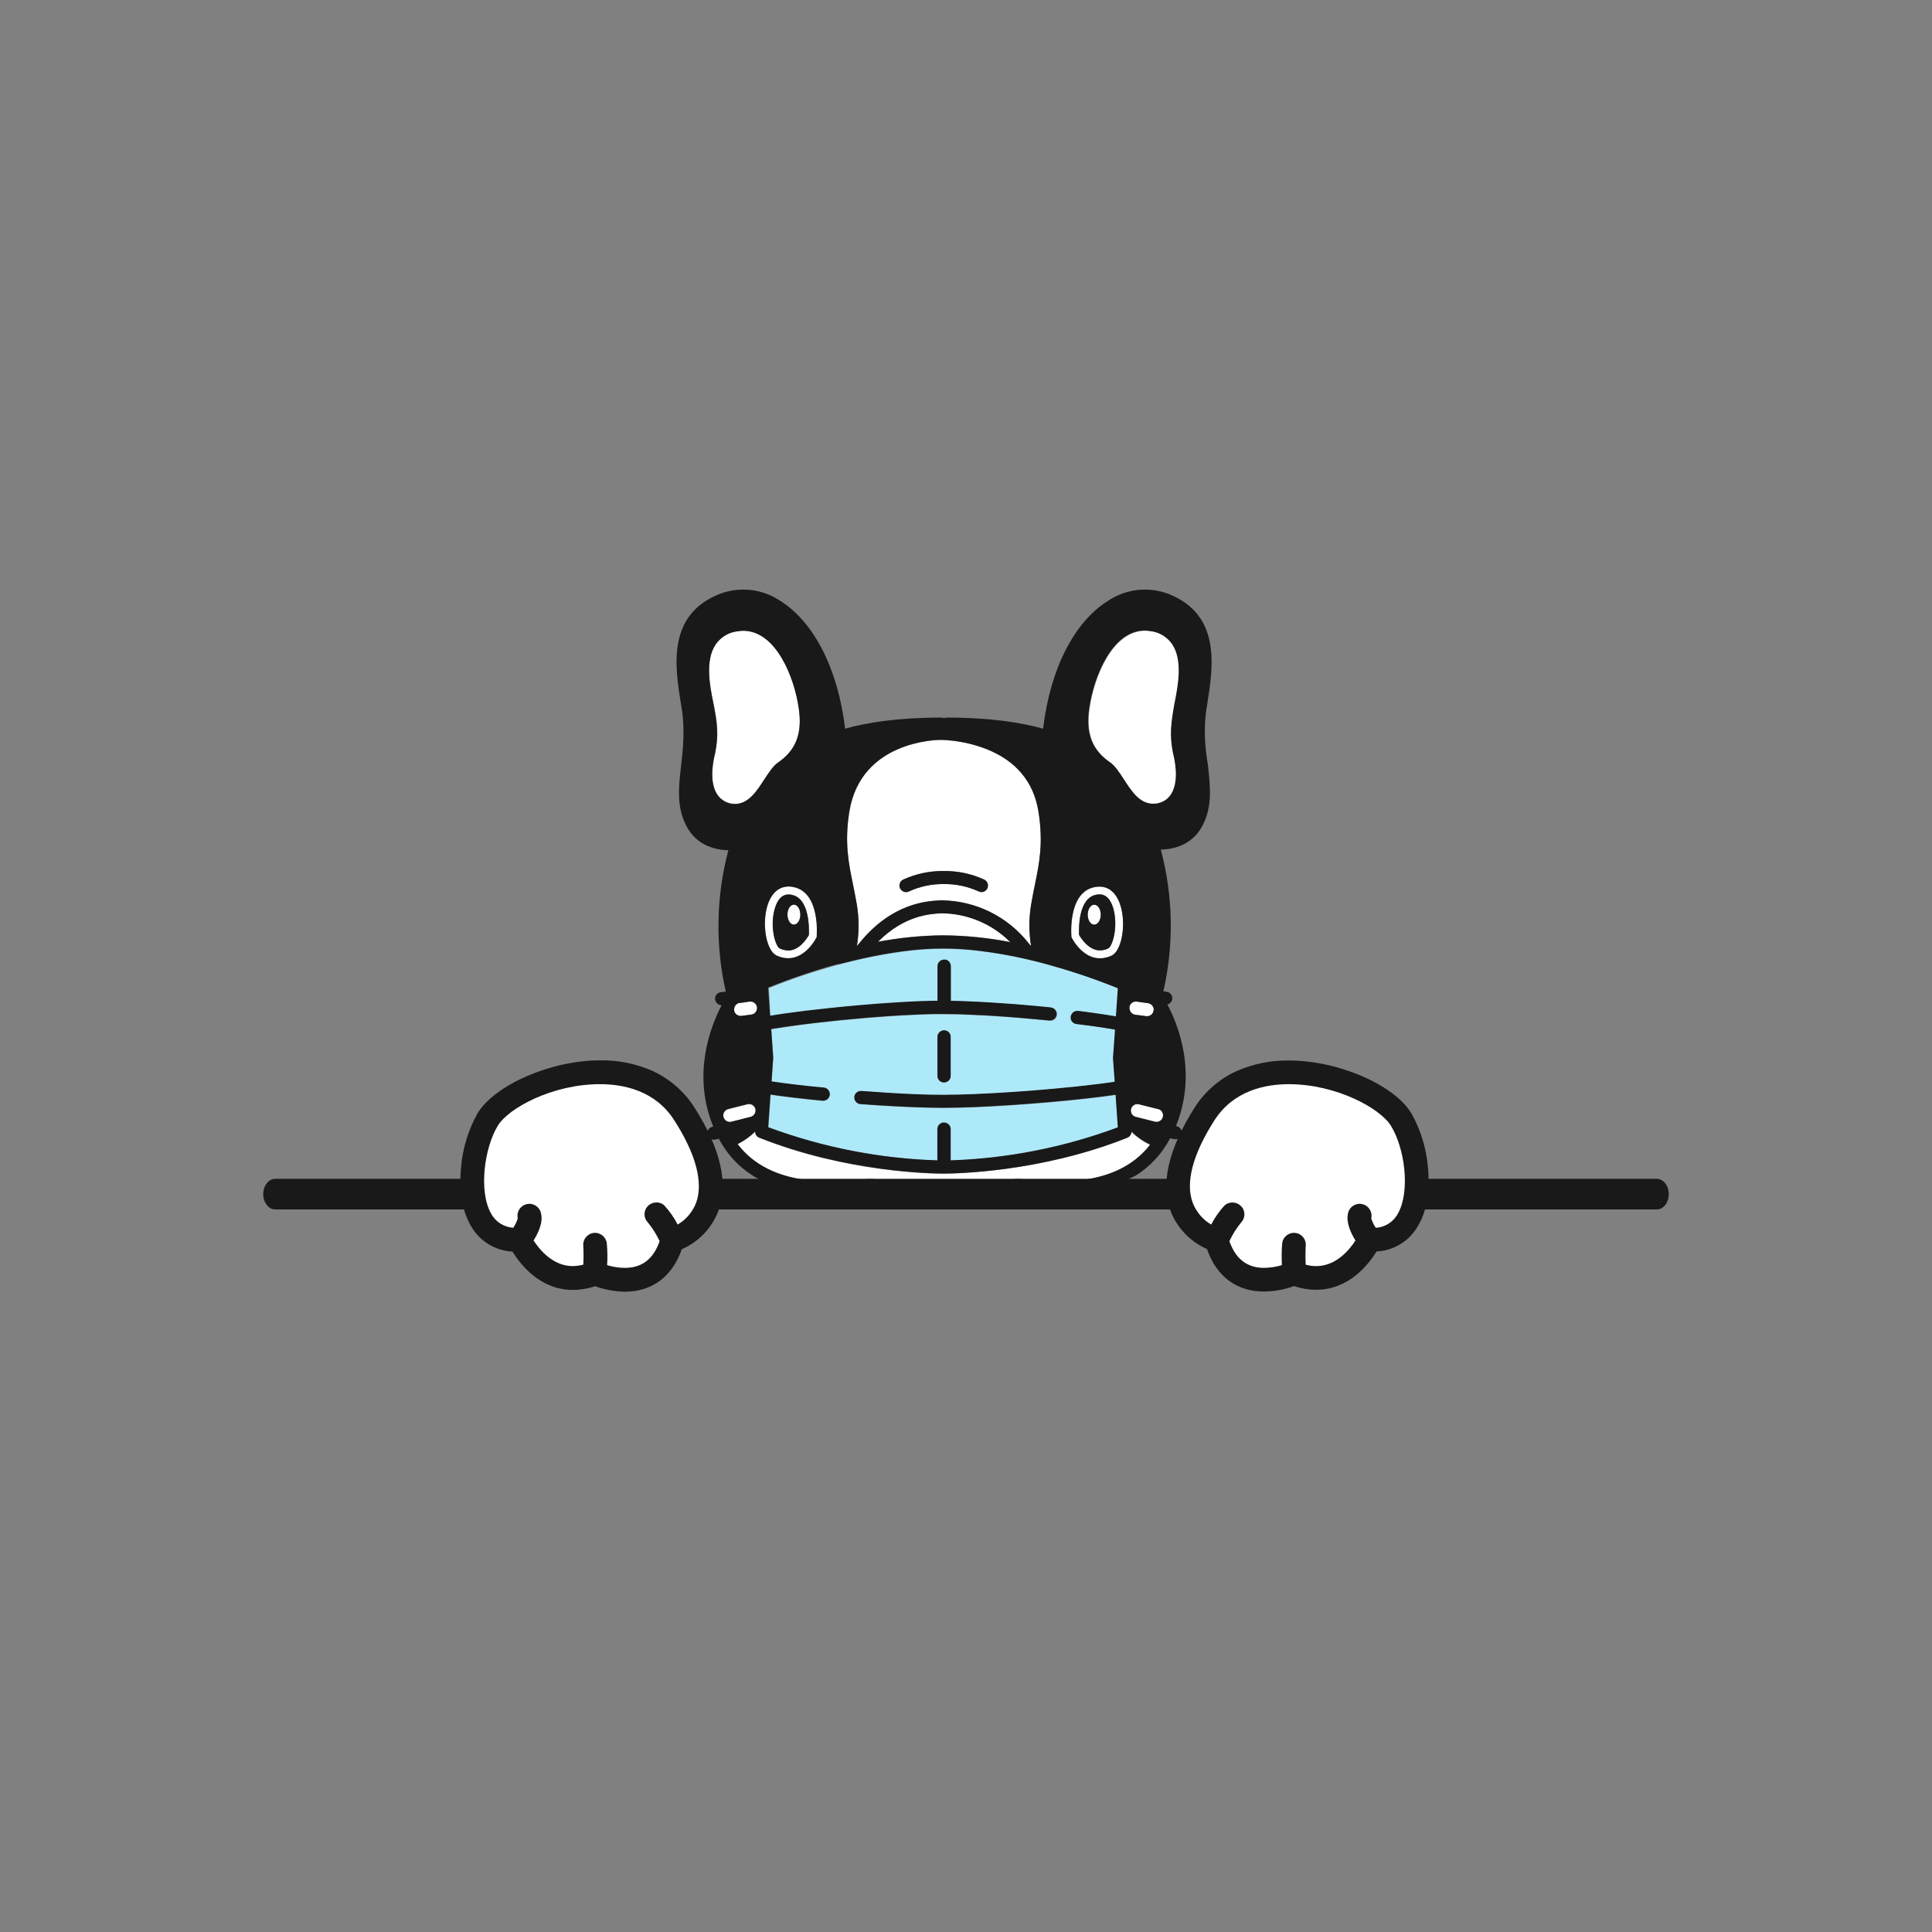 <?xml version="1.0" encoding="utf-8"?>
<!-- Generator: Adobe Illustrator 24.0.0, SVG Export Plug-In . SVG Version: 6.00 Build 0)  -->
<svg version="1.1" id="Layer_1" xmlns="http://www.w3.org/2000/svg" xmlns:xlink="http://www.w3.org/1999/xlink" x="0px" y="0px"
	 viewBox="0 0 1200 1200" style="enable-background:new 0 0 1200 1200;" xml:space="preserve">
<rect x="0" y="0" width="1200" height="1200" fill="#808080" stroke="none"/>
<style type="text/css">
	.st0{fill:#BE9A71;}
	.st1{fill:#D9A993;}
	.st2{fill:#683A32;}
	.st3{fill:#FFFFFF;}
	.st4{fill:#F78C8B;}
	.st5{fill:#1D1D1B;}
	.st6{fill:#FDAC49;}
	.st7{fill:#191919;}
	.st8{fill:#333333;}
	.st9{fill:#14192C;}
	.st10{fill:#3E3D4F;}
	.st11{fill:#A15225;}
	.st12{fill:#895834;}
	.st13{fill:#1A0A14;}
	.st14{fill:#672E28;}
	.st15{fill:#111B1D;}
	.st16{fill:#EBEBEB;}
	.st17{fill:#494859;}
	.st18{fill:#2F2627;}
	.st19{fill:#C7B6AC;}
	.st20{fill:#E2D9D4;}
	.st21{fill:#D6CDCA;}
	.st22{fill:#674043;}
	.st23{fill:#3D3834;}
	.st24{fill:#E4DACE;}
	.st25{fill:#554E46;}
	.st26{fill:#E8E8E8;}
	.st27{fill:#AEE9FA;}
	.st28{fill:#4D4D4D;}
	.st29{fill:#FDFDFD;}
	.st30{fill:#FAAF5E;}
	.st31{fill:#F8FCFC;}
	.st32{fill:#DBCFB5;}
	.st33{fill:#6D6D6D;}
	.st34{fill:#C69C6D;}
	.st35{fill:#F0B965;}
	.st36{fill:#DA7B45;}
	.st37{fill:#FAE7D6;}
	.st38{fill:#FDF8F2;}
	.st39{fill:#E2C4AA;}
	.st40{fill:#BC8571;}
	.st41{fill:#2F322A;}
	.st42{fill:#444741;}
	.st43{fill:#46282D;}
	.st44{fill:#986858;}
	.st45{fill:#F0C7A2;}
	.st46{fill:#FCE9C8;}
	.st47{fill:#808080;}
	.st48{fill:#4E4E4E;}
	.st49{fill:#E8CBA9;}
	.st50{fill:#956B50;}
</style>
<g>
	<path class="st27" d="M478.5,631.2c2.7-0.5,5.7-0.9,9-1.4c3.9-0.6,8.3-1.2,12.8-1.7c10.4-1.3,22.1-2.5,33.9-3.5l11-0.9
		c12.2-0.9,24-1.6,34.1-1.8h3.2v-21.6c0-2.2,1.8-4.1,4.1-4.1c0,0,0,0,0,0h0.7c1.9,0.3,3.4,2,3.4,4v21.6c8.5,0,18.8,0.6,30,1.4
		l7.2,0.5l2.9,0.2l8.1,0.7c4.6,0.4,9.2,0.9,13.8,1.3c2.2,0.1,4,2,3.8,4.3c-0.1,2.2-2,4-4.3,3.8h-0.4c-11.5-1.2-23-2.1-33.6-2.8
		l-6.7-0.4l-4.4-0.2l-6.7-0.3c-4.6-0.2-9-0.3-12.9-0.3h-1.6c-2.1,0-4.3,0-6.6,0c-4.2,0-8.7,0.3-13.4,0.5c-3.6,0.2-7.3,0.4-11.1,0.6
		c-21.5,1.4-45.4,3.8-63,6.3c-3.9,0.6-7.5,1.1-10.7,1.6l-2,0.3l0.2,3l1,14.5v0.6l-1,14.5h0.2c8.1,1.2,19.4,2.6,32.2,3.8
		c2.2,0.2,3.9,2.2,3.6,4.5c-0.2,2.1-1.9,3.6-4,3.6h-0.4c-12.8-1.2-24-2.6-32.2-3.8l-1.4,20.3c33.7,12.5,69.2,19.4,105.1,20.6v-19.1
		c-0.2-2.2,1.5-4.2,3.8-4.4c2.2-0.2,4.2,1.5,4.4,3.8c0,0.2,0,0.4,0,0.6v19.1c35.5-1.2,70.6-8.1,103.9-20.5l-1.4-20.3
		c-20.4,3.1-58.7,6.5-88.3,7.7c-6.9,0.3-13.2,0.4-18.8,0.4c-8.5,0-19.3-0.4-31.3-1c-6.4-0.4-13.2-0.8-20.2-1.3
		c-2.2-0.2-3.9-2.2-3.7-4.4c0.2-2.2,2.1-3.8,4.3-3.7c12,0.9,23.3,1.6,33.1,2c6.7,0.3,12.7,0.4,17.8,0.4h1.1c2.3,0,4.8,0,7.4-0.1
		c13.3-0.3,29.4-1.2,45.2-2.4c20.4-1.6,40.3-3.7,52.8-5.6V671l-1-13.6v-0.6l1.2-16.5v-0.9l-0.6-0.1c-3.2-0.6-6.7-1.1-10.7-1.7
		c-4-0.6-8.1-0.9-12.7-1.6c-2.2-0.4-3.7-2.5-3.3-4.7c0.4-2.1,2.2-3.5,4.3-3.4l3.3,0.4c4.6,0.6,9,1.2,12.8,1.8
		c2.8,0.4,5.3,0.8,7.6,1.2l1.2-17.5c-13.4-5.4-27.1-10.1-41-13.9l-1.7-0.5c-2.8-0.8-5.8-1.5-8.7-2.3l-6.3-1.5
		c-9.5-2.1-19-3.8-28.6-4.9c-7.3-0.9-14.7-1.3-22.1-1.4c-8.3,0-16.6,0.6-24.9,1.7c-8.3,1.1-16.5,2.6-24.4,4.3l-6.5,1.5
		c-2.8,0.7-5.6,1.4-8.4,2.1l-1.9,0.5c-14.4,3.9-28.6,8.7-42.5,14.3L478.5,631.2z M590.4,668.3c0,1.5-0.9,3-2.3,3.6
		c-0.5,0.2-1,0.4-1.5,0.4h-0.3c-0.3,0-0.7-0.1-1-0.1c-1.8-0.4-3.1-2.1-3.1-3.9V644c0-2.2,1.8-4.1,4.1-4.1c0,0,0,0,0,0
		c0.3,0,0.7,0,1,0.1c1.8,0.5,3,2.1,3,3.9L590.4,668.3z"/>
	<path class="st3" d="M493.1,561.9c2.3,0,4,2.8,4,6.2s-1.8,6.2-4,6.2s-4-2.8-4-6.2C489.1,564.7,490.9,561.9,493.1,561.9z
		 M529.9,549.8c-2.8-13.5-5.4-26.3-2.3-45.6c7.1-43.9,54.1-44.6,57-44.6l0,0c9.6,0.3,19.1,2.2,28.1,5.7c18.5,7.3,29.5,20.5,32.4,39
		c3.1,19.4,0.5,32.2-2.3,45.6c-0.8,3.9-1.6,8-2.3,12.2c-1.4,8.5-1.4,17.1,0,25.6c-0.6-0.7-1.2-1.3-1.7-2
		c-13-16.4-32.7-26.1-53.6-26.4h-0.9c-8.2,0.4-30.1,1.5-50.3,26.4c-0.6,0.7-1.1,1.3-1.7,2c1.4-8.5,1.4-17.1,0-25.6
		C531.5,557.7,530.6,553.7,529.9,549.8L529.9,549.8z M559.2,551.7c0.7,1.5,2.1,2.4,3.7,2.4c0.6,0,1.2-0.1,1.7-0.4
		c6.8-3.1,14.2-4.7,21.7-4.6l0,0c7.5-0.1,14.9,1.5,21.7,4.6c0.5,0.2,1.1,0.4,1.7,0.4c2.2,0,4.1-1.9,4-4.1c0-1.6-0.9-3-2.4-3.7
		c-7.8-3.6-16.4-5.4-25-5.3h-0.1c-8.6-0.1-17.1,1.7-25,5.3C559.1,547.2,558.2,549.6,559.2,551.7
		C559.1,551.7,559.1,551.7,559.2,551.7L559.2,551.7z M584.7,567.2c-6.6,0.3-23,1.2-39.3,17.7c13.3-2.5,26.8-3.9,40.4-4
		c14,0.1,28,1.5,41.8,4.2c-11.4-11.3-26.7-17.8-42.7-18H584.7z M679.6,574.4c2.3,0,4.1-2.8,4.1-6.2c0-3.5-1.8-6.2-4.1-6.2
		s-4,2.8-4,6.2C675.6,571.6,677.5,574.4,679.6,574.4z M665.5,582.1c0,0-2.6-27.5,14.2-31c22.1-4.6,21.4,37.8,10.7,42.6
		C674.3,600.7,665.5,582.1,665.5,582.1L665.5,582.1z M670.3,580.7c1.4,2.3,6.1,9.6,12.9,9.6c1.8,0,3.5-0.4,5.1-1.2
		c2.6-1.2,5.9-12.2,3.7-22.8c-1-4.9-3.5-10.8-9.1-10.8c-0.8,0-1.5,0.1-2.3,0.3C669.9,558.1,670.1,576.4,670.3,580.7L670.3,580.7z
		 M469.1,688.9c-0.6-2.2-2.8-3.5-4.9-2.9l-11.9,3c-2.2,0.6-3.5,2.8-2.9,5c0.5,1.8,2.1,3,3.9,3c0.3,0,0.7,0,1-0.1l11.9-3
		C468.3,693.3,469.6,691.1,469.1,688.9C469.1,688.8,469.1,688.8,469.1,688.9L469.1,688.9z M705.1,630.2l6.9,0.9h0.6
		c2,0,3.8-1.5,4-3.5c0.1-0.5,0.1-1,0-1.4c-0.2-0.8-0.6-1.5-1.2-2.1c-0.6-0.6-1.4-1-2.3-1.1l-4.4-0.6l-2.5-0.3H706
		c-2-0.2-3.8,1-4.3,2.9c-0.1,0.2-0.1,0.4-0.1,0.6c0,0.4,0,0.7,0,1.1C701.8,628.5,703.2,630,705.1,630.2z M719.5,688.8l-12.1-3
		c-2.2-0.5-4.4,0.8-4.9,2.9c-0.4,1.7,0.3,3.5,1.8,4.4c0.4,0.2,0.8,0.4,1.2,0.5l11.9,3c0.3,0.1,0.7,0.1,1,0.1h0.1
		c2.2-0.1,4-2,3.9-4.3c-0.1-1.8-1.3-3.3-3-3.8H719.5z M729.8,437l0.2-1c1.9-9.7,5.2-25.9-1.8-35.9c-3.2-4.5-8.1-7.4-13.5-8
		c-1.1-0.2-2.3-0.2-3.4-0.3c-20.3,0-31.8,28.8-34.5,48.2c-2.3,15.6,1.7,25.9,12.8,33.6c3.1,2.1,5.9,6.5,8.7,10.7
		c4.6,7.1,9.7,15.1,18.2,15.1c1.1,0,2.3-0.1,3.4-0.4c3.4-0.8,6.3-3,8.1-6.1c5-8.5,1.5-22.5,0.9-24.7c-2.6-11.9-1.4-19.7,0.9-31.1
		L729.8,437z M465.8,622.1h-0.4l-5.4,0.8h-0.6c-2.1,0.3-3.6,2.1-3.5,4.2c0,0.1,0,0.3,0,0.4c0.3,2,2,3.5,4,3.5h0.6l6-0.8
		c2.2-0.2,3.9-2.2,3.7-4.4S468,621.9,465.8,622.1L465.8,622.1z M456.5,499.3L456.5,499.3c8.5,0,13.6-8,18.2-15.1
		c2.7-4.2,5.6-8.6,8.7-10.7c11.1-7.6,15.1-18,12.8-33.6c-2.8-19.4-14.2-48.2-34.5-48.2c-1.1,0-2.3,0.1-3.4,0.3
		c-5.4,0.6-10.4,3.5-13.6,8c-6.9,10-3.7,26.2-1.7,35.9l0.2,1c2.3,11.4,3.5,19.1,1,31.1c-0.6,2.3-4.1,16.1,0.9,24.7
		c1.7,3.1,4.7,5.3,8.1,6.1c1,0.3,2.1,0.4,3.2,0.4L456.5,499.3z M493.2,551c16.8,3.6,14.2,31,14.2,31s-8.9,18.6-24.8,11.5
		c-11-4.8-11.6-47.2,10.5-42.6H493.2z M492.2,555.8c-0.8-0.2-1.5-0.2-2.3-0.3c-5.6,0-8,5.8-9.1,10.8c-2.3,10.6,1.1,21.6,3.7,22.8
		c1.6,0.7,3.3,1.1,5.1,1.2l0,0c6.9,0,11.5-7.2,12.9-9.6c0-4.3,0.3-22.6-10.5-24.9L492.2,555.8z M700.2,706.7
		c-54.2,21.6-108,22.3-114,22.3h-0.8c-6,0-59.8-0.6-113.9-22.3c-1.6-0.6-2.6-2.1-2.6-3.8c-3.2,3.1-6.9,5.8-10.9,7.8
		c20.7,27.5,60.6,23.6,76.4,22.1c2.1-0.2,3.7-0.4,5-0.4c5.1-0.1,10.2,0.9,14.9,2.9c20.7,7.4,43.3,7.4,64,0c4.7-2,9.8-3,14.9-2.9
		c1.3,0,2.9,0.2,5,0.4c15.7,1.5,55.2,5.3,75.9-21.7c-4.3-2.1-8.3-4.9-11.7-8.2c0.1,1.7-0.9,3.2-2.5,3.9H700.2z"/>
	<path class="st7" d="M749.5,439.3l0.3-1.7c3.7-23.5,8.9-55.7-24-68.7c-12.3-4.7-26.2-3.2-37.3,4.1c-21.3,13.1-36.3,42.7-40.6,79.6
		c-13.2-3.7-32.4-6.9-59.8-6.9c-0.6,0-1.2,0.1-1.7,0.4c-0.5-0.3-1.1-0.4-1.7-0.4c-27.4,0-46.7,3.2-59.8,6.9
		c-4.3-36.8-19.3-66.5-40.6-79.6c-11-7.3-24.9-8.8-37.3-4.1c-32.9,13-27.8,45.2-24,68.7l0.3,1.7c2.3,13.8,0.9,25.9-0.3,36.5
		c-1.5,13.5-2.8,25.3,3.2,37c6.7,13.2,19.6,15.2,26.2,15.3c-7.6,28.7-8.2,58.9-1.6,87.8l-3.2,0.4c-2.2,0.3-3.8,2.4-3.4,4.6
		c0.3,2,2,3.4,4,3.5l0,0c-6.9,13.2-18.5,42.8-5.2,75.3l-0.7,0.2c-2.2,0.6-3.5,2.8-2.9,5c0.5,1.8,2.1,3,3.9,3c0.3,0,0.7,0,1-0.1
		l2.2-0.5c5.5,10.5,13.9,19.1,24.3,24.8h0.1l0,0c6.6,3.3,13.6,5.6,20.9,6.7c4.3,0.6,8.5,2,12.8,2.6c2.3,0.3,4.6,0.4,6.9,0.4
		c8,0.1,16-0.2,23.9-1.1c1.9-0.2,3.5-0.3,4.6-0.4c4.1,0,8.1,0.8,11.9,2.4c10.3,3.8,21.1,5.8,32.1,5.9c0.3,0,0.6,0,0.9,0h3.4
		c0.3,0,0.6,0,0.9,0c11-0.2,21.8-2.2,32.1-5.9c3.7-1.6,7.8-2.4,11.9-2.4c1.2,0,2.7,0.2,4.6,0.4c11.8,1.1,35.9,3.5,57.4-5.3
		c3.3-1.9,6.7-3.6,10.2-5.2c9.1-5.7,16.4-13.7,21.4-23.2l2.3,0.5c0.3,0.1,0.7,0.1,1,0.1c2.2,0,4-1.9,4-4.1c0-1.8-1.3-3.4-3-3.9
		l-0.7-0.2c13.3-32.7,1.6-62.4-5.3-75.5c2.2-0.6,3.5-2.8,2.9-4.9c-0.4-1.6-1.8-2.8-3.4-3l-2-0.3c6.6-29,6.1-59.2-1.6-88
		c6.5-0.1,19.5-2.1,26.1-15.3c6-11.8,4.6-23.5,3.2-37C748.6,465.2,747.3,453.2,749.5,439.3z M679.6,551
		c22.1-4.6,21.4,37.8,10.7,42.6c-16,7.1-24.8-11.5-24.8-11.5S662.8,554.6,679.6,551L679.6,551z M527.5,504.1
		c7.1-43.9,54.1-44.6,57-44.6l0,0c9.6,0.3,19.1,2.2,28.1,5.7c18.5,7.3,29.5,20.5,32.4,39c3.1,19.4,0.5,32.2-2.3,45.6
		c-0.8,3.9-1.6,8-2.3,12.2c-1.4,8.5-1.4,17.1,0,25.6c-0.6-0.7-1.2-1.3-1.7-2c-13-16.4-32.7-26.1-53.6-26.4h-0.9
		c-8.2,0.4-30.1,1.5-50.3,26.4c-0.6,0.7-1.1,1.3-1.7,2c1.4-8.5,1.4-17.1,0-25.6c-0.7-4.2-1.5-8.3-2.3-12.2
		C527.1,536.2,524.4,523.5,527.5,504.1L527.5,504.1z M627.5,585.2c-13.8-2.7-27.7-4.1-41.8-4.2c-13.6,0.1-27.1,1.5-40.4,4
		c16.3-16.5,32.7-17.4,39.3-17.7h0.2C600.8,567.4,616.2,573.8,627.5,585.2L627.5,585.2z M521.7,598.7c2.7-0.7,5.5-1.4,8.4-2.1
		l6.5-1.5c7.8-1.7,16.1-3.2,24.4-4.3c8.3-1.1,16.6-1.7,24.9-1.7c7.4,0,14.8,0.5,22.1,1.4c9.6,1.2,19.2,2.8,28.6,5l6.3,1.5
		c3,0.7,5.9,1.5,8.7,2.3l1.7,0.5c13.9,3.9,27.6,8.6,41,14l-1.2,17.5c-2.3-0.4-4.8-0.8-7.6-1.2c-3.9-0.6-8.2-1.2-12.8-1.8l-3.3-0.4
		c-2.2-0.2-4.2,1.5-4.4,3.8c-0.2,2.1,1.3,4,3.4,4.3c4.6,0.6,8.9,1.1,12.8,1.7c3.9,0.6,7.6,1.1,10.7,1.7l0.6,0.1v0.9l-1.2,16.5v0.6
		l1,13.6v0.8c-12.5,1.9-32.4,4-52.8,5.6c-15.8,1.2-31.9,2.1-45.2,2.4c-2.6,0-5.1,0-7.4,0.1h-1.1c-5.2,0-11.2-0.1-17.8-0.4
		c-9.9-0.4-21.1-1.1-33.1-2c-2.2-0.1-4.2,1.6-4.3,3.8c-0.1,2.2,1.5,4.1,3.7,4.3c6.9,0.5,13.8,1,20.2,1.3c12.1,0.7,22.9,1,31.3,1
		c5.6,0,11.9-0.2,18.8-0.4c29.6-1.2,67.9-4.6,88.3-7.7l1.4,20.3c-33.3,12.4-68.4,19.3-103.9,20.5v-19.1c0.2-2.2-1.5-4.2-3.8-4.4
		c-2.2-0.2-4.2,1.5-4.4,3.8c0,0.2,0,0.4,0,0.6v19.1c-35.9-1.1-71.4-8.1-105.1-20.6l1.4-20.3c8.3,1.2,19.5,2.6,32.2,3.8h0.4
		c2.2,0.1,4.2-1.6,4.3-3.8s-1.6-4.2-3.8-4.3l0,0c-12.9-1.2-24.1-2.6-32.2-3.8h-0.2l1-14.5v-0.6l-1-14.5l-0.2-3l2-0.3
		c3.2-0.5,6.8-1.1,10.7-1.6c17.6-2.5,41.4-4.9,63-6.3c3.8-0.2,7.5-0.5,11.1-0.6c4.6-0.2,9.2-0.4,13.4-0.5c2.3,0,4.6,0,6.6,0h1.6
		c3.9,0,8.2,0,12.9,0.3l6.7,0.3l4.4,0.2l6.7,0.4c10.6,0.7,22,1.7,33.6,2.8h0.3c2.2,0.1,4.1-1.6,4.3-3.8c0.1-2.2-1.6-4.1-3.8-4.3
		c-4.6-0.5-9.3-0.9-13.8-1.3l-8.1-0.7l-2.9-0.2l-7.2-0.5c-11.2-0.8-21.5-1.2-30-1.4v-21.6c0-2-1.4-3.7-3.4-4h-0.7
		c-2.2,0-4.1,1.8-4.1,4c0,0,0,0,0,0v21.6h-3.2c-10,0.2-21.9,0.9-34.1,1.8l-11,0.9c-11.8,1-23.5,2.3-33.9,3.5
		c-4.6,0.6-8.9,1.2-12.8,1.7c-3.3,0.5-6.3,0.9-9,1.4l-1.2-17.5c13.9-5.6,28.1-10.4,42.5-14.4L521.7,598.7z M507.2,582.1
		c0,0-8.9,18.6-24.8,11.5c-10.8-4.8-11.5-47.2,10.6-42.6C509.9,554.6,507.2,582.1,507.2,582.1z M445,492.8c-5-8.5-1.5-22.5-0.9-24.7
		c2.4-11.9,1.2-19.7-1-31.1l-0.2-1c-2-9.7-5.2-25.9,1.7-35.9c3.2-4.5,8.1-7.4,13.6-8c1.1-0.2,2.3-0.2,3.4-0.3
		c20.3,0,31.8,28.8,34.5,48.2c2.3,15.6-1.7,25.9-12.8,33.6c-3.1,2.1-5.9,6.5-8.7,10.7c-4.6,7.1-9.7,15.1-18.2,15.1l0,0
		c-1.1,0-2.3-0.1-3.4-0.4C449.7,498,446.8,495.8,445,492.8z M466.5,630.2l-6,0.8H460c-2,0-3.8-1.5-4-3.5c0-0.1,0-0.3,0-0.4
		c-0.1-2.1,1.4-3.9,3.5-4.2h0.6l5.4-0.8h0.3c2.2-0.2,4.2,1.4,4.4,3.7S468.7,630,466.5,630.2L466.5,630.2z M454.2,696.7
		c-0.3,0.1-0.7,0.1-1,0.1c-2.2,0-4-1.9-4-4.1c0-1.8,1.3-3.4,3-3.9l11.9-3c2.2-0.6,4.4,0.6,5.1,2.7c0.6,2.2-0.6,4.4-2.7,5.1
		c-0.1,0-0.2,0.1-0.4,0.1L454.2,696.7z M638.4,732.7c-2.1-0.2-3.7-0.4-5-0.4c-5.1-0.1-10.2,0.9-14.9,2.9c-20.7,7.4-43.3,7.4-64,0
		c-4.7-2-9.8-3-14.9-2.9c-1.3,0-2.9,0.2-5,0.4c-15.8,1.5-55.6,5.4-76.4-22.1c4-2,7.7-4.6,10.9-7.8c0,1.7,1,3.2,2.6,3.8
		c54.2,21.6,108,22.3,113.9,22.3h0.7c6,0,59.8-0.6,114-22.3c1.6-0.6,2.6-2.2,2.5-3.9c3.4,3.4,7.4,6.2,11.7,8.2
		C693.6,738.1,654,734.3,638.4,732.7z M701.5,625.6c0-0.2,0.1-0.4,0.1-0.6c0.5-1.9,2.3-3.1,4.3-2.9h0.2l2.5,0.4l4.4,0.6
		c0.9,0.1,1.7,0.5,2.3,1.1c0.6,0.6,1,1.3,1.2,2.1c0.1,0.5,0.1,1,0,1.4c-0.3,2-2,3.5-4,3.5H712l-6.9-0.9c-1.8-0.3-3.2-1.7-3.5-3.5
		C701.5,626.4,701.5,626,701.5,625.6L701.5,625.6z M722.3,693.8c-0.4,1.8-2,3-3.8,3.1h-0.1c-0.3,0-0.7,0-1-0.1l-11.9-3
		c-0.4-0.1-0.8-0.3-1.2-0.5c-1.9-1.2-2.5-3.7-1.3-5.6c0.9-1.5,2.7-2.2,4.4-1.8l11.9,3C721.5,689.3,722.8,691.5,722.3,693.8
		C722.3,693.7,722.3,693.7,722.3,693.8L722.3,693.8z M728.6,468c0.6,2.3,4.1,16.1-0.9,24.7c-1.7,3.1-4.7,5.3-8.1,6.1
		c-1.1,0.3-2.3,0.4-3.4,0.4c-8.5,0-13.6-8-18.2-15.1c-2.7-4.2-5.5-8.6-8.7-10.7c-11.1-7.6-15.1-18-12.8-33.6
		c2.8-19.4,14.2-48.2,34.5-48.2c1.1,0,2.3,0.1,3.4,0.3c5.4,0.6,10.3,3.5,13.5,8c6.9,10,3.7,26.2,1.8,35.9l-0.2,1
		C727.5,448.3,726.2,456.1,728.6,468L728.6,468z"/>
	<path class="st7" d="M489.8,555.6c-5.6,0-8,5.8-9.1,10.8c-2.3,10.6,1,21.6,3.7,22.8c1.6,0.7,3.3,1.1,5.1,1.2l0,0
		c6.9,0,11.5-7.2,12.9-9.6c0.2-4.3,0.4-22.6-10.4-24.9C491.3,555.7,490.6,555.6,489.8,555.6z M497.1,568.1c0,3.5-1.8,6.2-4,6.2
		s-4-2.8-4-6.2c0-3.5,1.8-6.2,4-6.2S497.1,564.7,497.1,568.1L497.1,568.1z"/>
	<path class="st7" d="M562.8,554.1c0.6,0,1.2-0.1,1.7-0.4c6.8-3.1,14.2-4.7,21.7-4.6l0,0c7.5-0.1,14.9,1.5,21.7,4.6
		c0.5,0.2,1.1,0.4,1.7,0.4c2.2,0,4.1-1.9,4-4.1c0-1.6-0.9-3-2.4-3.7c-7.8-3.6-16.4-5.4-25-5.3H586c-8.6-0.1-17.1,1.7-25,5.3
		c-2,0.9-2.9,3.4-2,5.4c0.7,1.4,2.1,2.4,3.7,2.4H562.8z"/>
	<path class="st7" d="M683.2,590.3c1.8,0,3.5-0.4,5.1-1.2c2.6-1.2,5.9-12.2,3.7-22.8c-1-4.9-3.5-10.8-9.1-10.8
		c-0.8,0-1.5,0.1-2.3,0.3c-10.8,2.3-10.6,20.6-10.4,24.9C671.6,583.1,676.3,590.3,683.2,590.3z M679.6,561.9c2.3,0,4.1,2.8,4.1,6.2
		c0,3.4-1.8,6.2-4.1,6.2s-4-2.8-4-6.2C675.6,564.7,677.5,561.9,679.6,561.9L679.6,561.9z"/>
	<path class="st7" d="M587.4,640.1c-0.3-0.1-0.7-0.1-1-0.1c-2.2,0-4.1,1.8-4.1,4c0,0,0,0,0,0v24.3c0,1.9,1.3,3.5,3.1,3.9
		c0.3,0.1,0.6,0.1,1,0.1h0.3c0.5,0,1-0.2,1.5-0.4c1.4-0.7,2.3-2.1,2.3-3.6V644C590.5,642.1,589.2,640.5,587.4,640.1z"/>
	<path class="st7" d="M1029.1,751.2H170.9c-4.1,0-7.4-4.3-7.4-9.5s3.3-9.5,7.4-9.5h858.2c4.1,0,7.4,4.3,7.4,9.5
		C1036.5,746.9,1033.2,751.2,1029.1,751.2z"/>
	<path class="st3" d="M425.2,692c40.7,64-7.6,78.2-7.6,78.2c-10.8,38-48,20.7-48,20.7c-31.3,12.8-47-20.9-47-20.9
		c-37.2,1.3-33.1-52.7-19.7-74.7C317.5,671.3,395.3,645.1,425.2,692z"/>
	<path class="st7" d="M431.4,688c-6.3-10-15.5-18-26.3-22.9c-10.2-4.5-21.3-6.7-32.4-6.5c-30.4,0-65.2,15.1-76.1,32.9
		c-5.7,10.3-9.2,21.6-10.2,33.3c-1.4,14.2,0.6,27,5.8,36.1c5.2,9.7,15.1,15.9,26.1,16.5c4.8,7.8,17.1,23.8,37.5,23.8l0,0
		c4.7,0,9.4-0.8,13.8-2.3c5.9,2.1,12.1,3.3,18.4,3.4c17,0,29.5-9.3,35.5-26.4c10.4-4.5,18.5-13,22.6-23.5
		C452.6,735.1,447.6,713.5,431.4,688z M432.4,747c-2.2,5.7-6.2,10.5-11.5,13.6c-2.2-4.3-5-8.3-8.3-11.9c-3-2.7-7.7-2.4-10.4,0.6
		c-2.6,2.9-2.5,7.2,0.2,10c2.8,3.4,5.2,7.2,7.1,11.2l0.2,0.4c-3.9,11.2-11,16.6-21.6,16.6c-3.7,0-7.4-0.6-11-1.7
		c0.3-4.5,0.2-9.1-0.2-13.6c-0.5-4-4.2-6.9-8.2-6.4c-4,0.5-6.9,4.2-6.4,8.2c0.2,3.8,0.2,7.7,0,11.5c-2.1,0.6-4.3,0.8-6.5,0.9l0,0
		c-12.5,0-20.7-10.3-24.4-15.9c2.9-4.6,6.1-11.3,4.6-17c-0.9-4-4.8-6.5-8.8-5.6c-4,0.9-6.5,4.8-5.6,8.8c-0.6,2.1-1.6,4.1-2.8,5.9
		c-5.8-0.4-11.1-3.7-13.8-8.9c-7.8-13.8-4.2-40.7,4.2-54.5c6.5-10.8,33.8-25.8,63.4-25.8c14.6,0,34.5,3.9,46.3,22.6
		C432.3,716.9,436.9,734.5,432.4,747z"/>
	<path class="st3" d="M748.1,692c-40.7,64,7.6,78.2,7.6,78.2c10.7,38,47.9,20.7,47.9,20.7c31.3,12.8,47-20.9,47-20.9
		c37.2,1.3,33.1-52.7,19.7-74.7C855.8,671.3,778,645.1,748.1,692z"/>
	<path class="st7" d="M886.9,724.9c-1-11.7-4.5-23.1-10.2-33.3c-10.8-17.9-45.6-32.9-76.1-32.9c-11.2-0.2-22.2,2.1-32.4,6.5
		c-10.8,4.9-19.9,12.8-26.3,22.9c-16.1,25.5-21.2,47.1-14.8,64.2c4.1,10.5,12.3,19,22.6,23.5c5.9,17.2,18.5,26.4,35.5,26.4
		c6.3-0.1,12.6-1.2,18.5-3.4c4.4,1.5,9.1,2.3,13.8,2.3l0,0c20.5,0,32.7-16,37.5-23.8c11-0.5,20.9-6.8,26.1-16.5
		C886.3,751.9,888.3,739,886.9,724.9z M868.3,753.7c-2.7,5.2-8,8.6-13.8,8.9c-1.2-1.8-2.2-3.8-2.8-5.9c0.9-4-1.6-7.9-5.6-8.8
		c-4-0.9-7.9,1.6-8.8,5.6c-1.4,5.7,1.7,12.3,4.6,17c-3.6,5.6-11.9,15.9-24.4,15.9l0,0c-2.2,0-4.4-0.3-6.5-0.9
		c-0.2-3.8-0.2-7.7,0-11.5c0.5-4-2.3-7.7-6.4-8.2c-4-0.5-7.7,2.3-8.2,6.4c-0.4,4.5-0.4,9.1-0.2,13.6c-3.6,1.1-7.2,1.6-11,1.7
		c-10.6,0-17.7-5.5-21.6-16.6l0.2-0.4c1.9-4,4.3-7.8,7.1-11.2c2.8-3,2.7-7.6-0.3-10.4c-2.8-2.6-7.1-2.7-10-0.2
		c-3.3,3.6-6.1,7.6-8.3,11.9c-5.3-3.1-9.3-7.9-11.5-13.6c-4.6-12.4,0-30,13.4-51c11.9-18.7,31.7-22.6,46.3-22.6
		c29.6,0,56.9,15.1,63.4,25.8C872.5,713,876.1,739.8,868.3,753.7L868.3,753.7z"/>
</g>
</svg>
